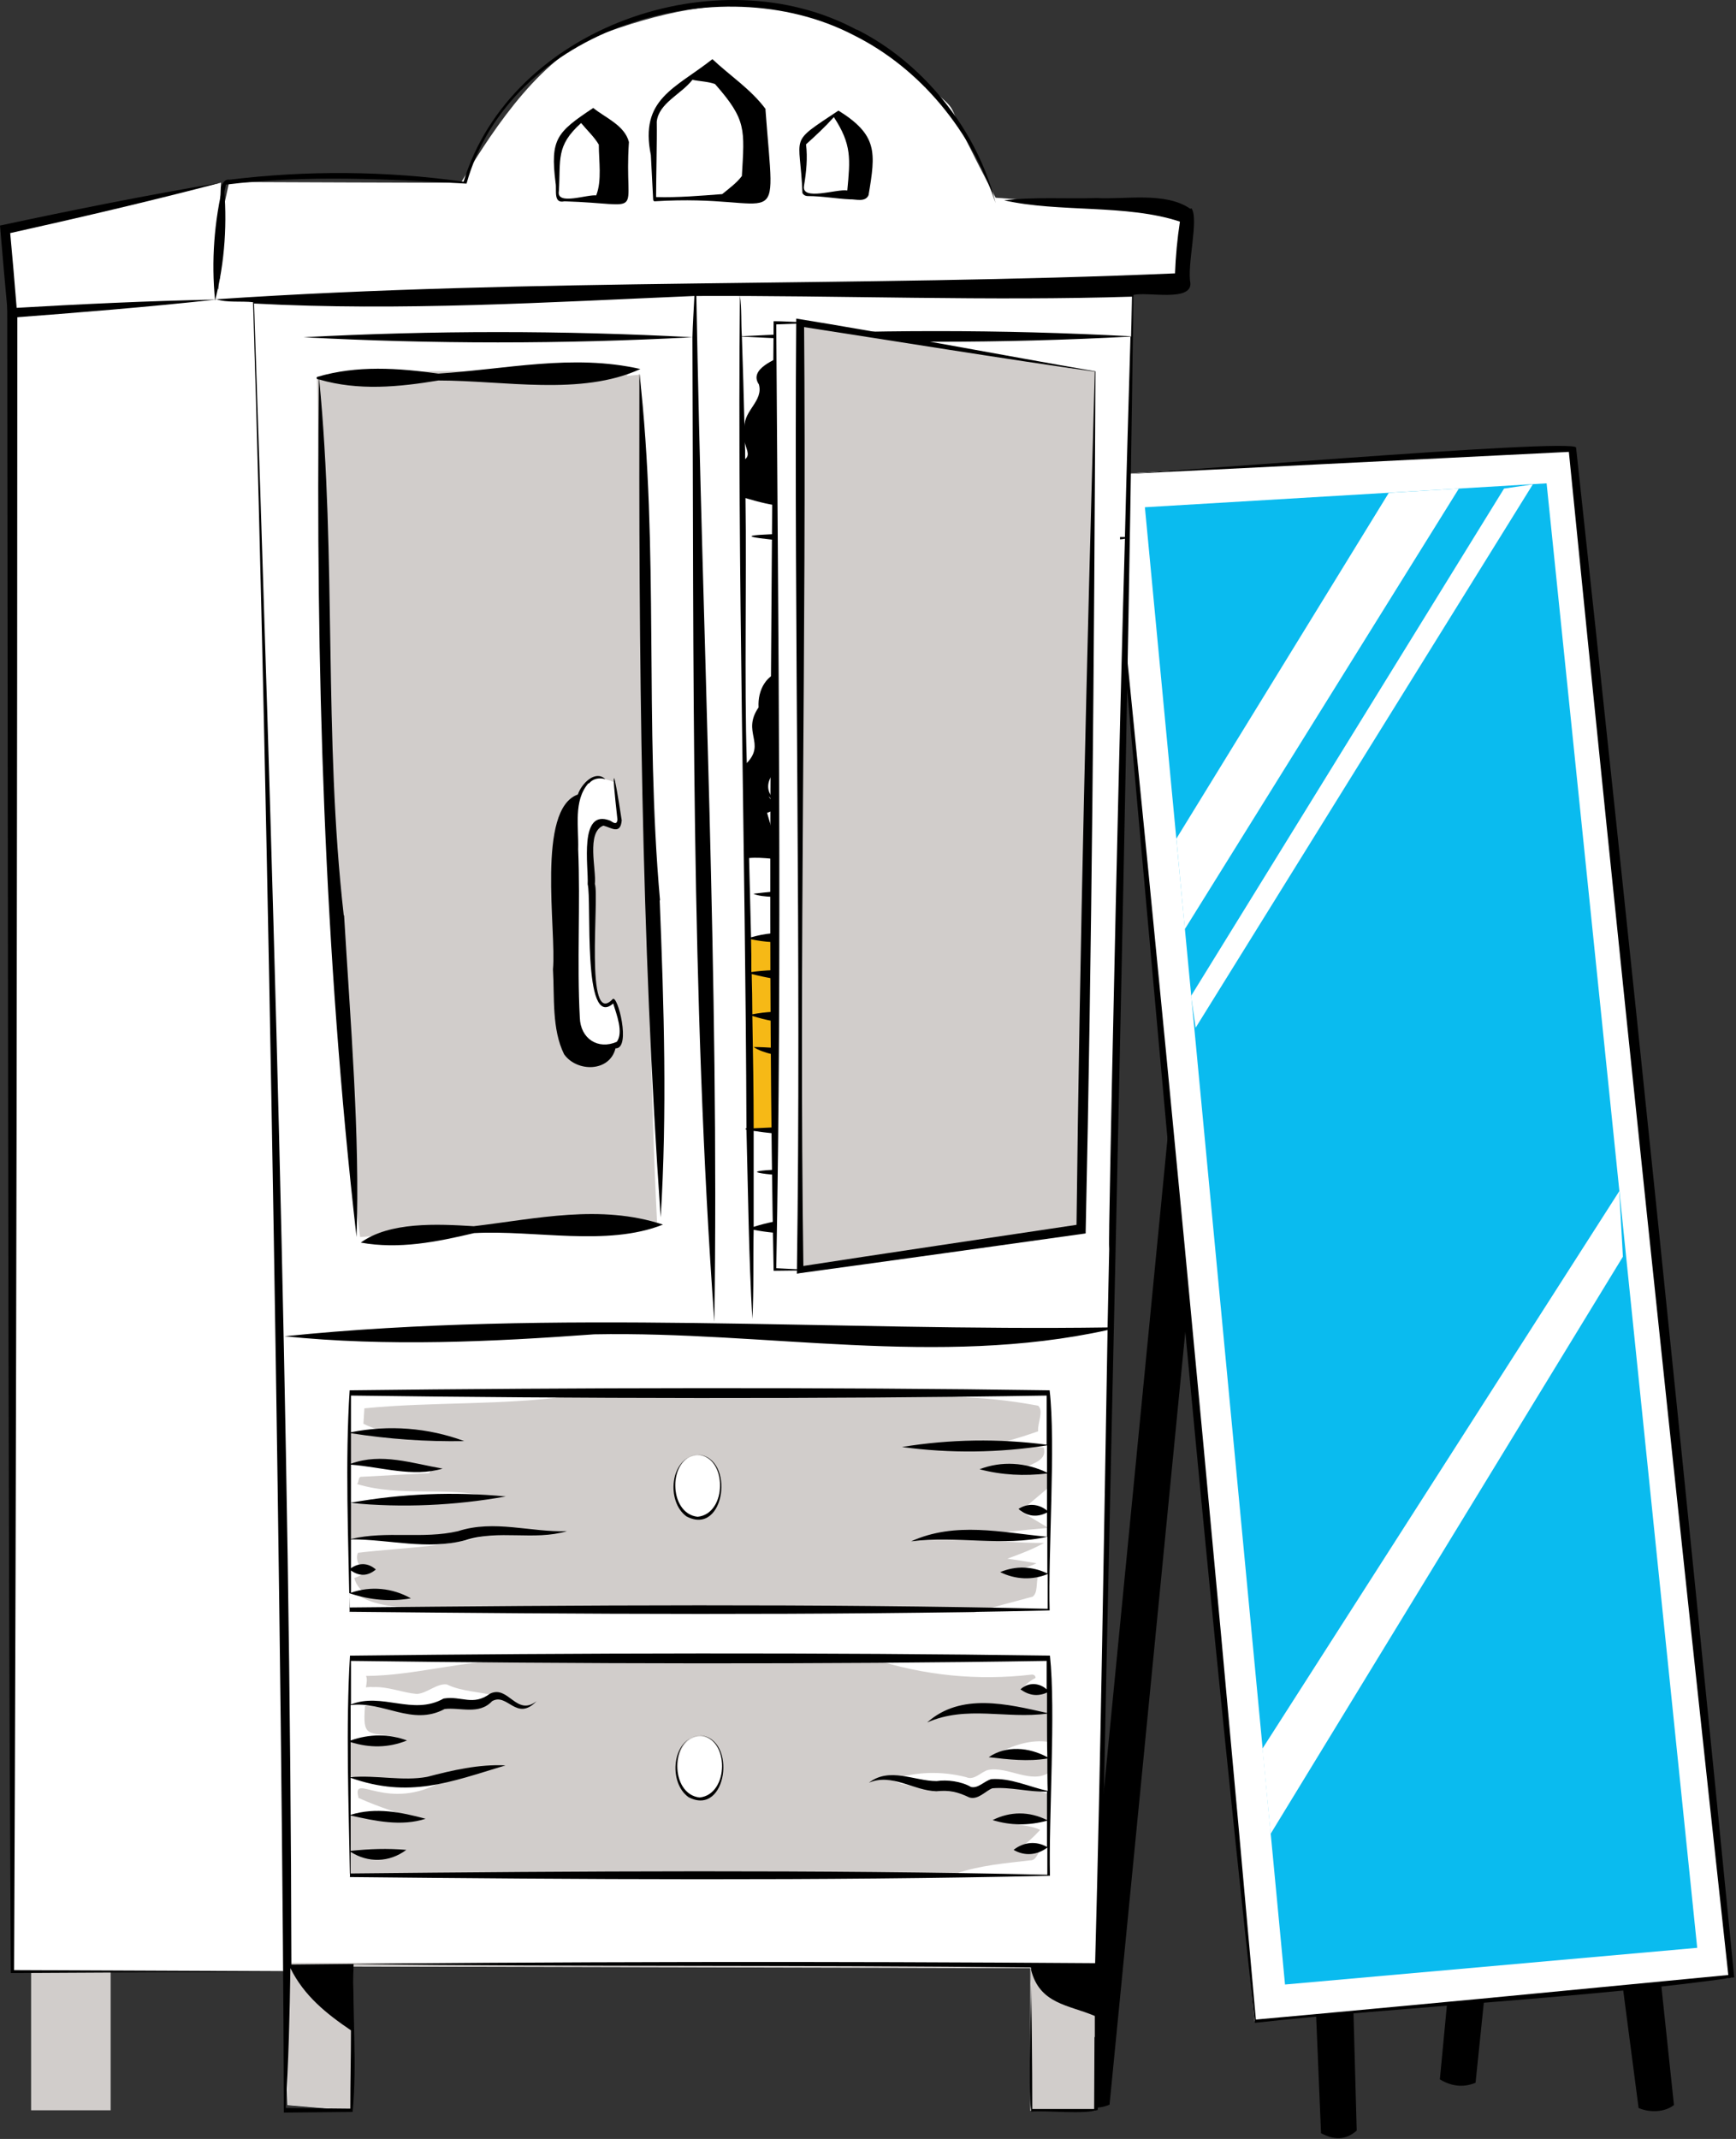 <svg width="707" height="871" viewBox="0 0 707 871" fill="none" xmlns="http://www.w3.org/2000/svg">
<rect x="0" y="0" width="707" height="871" fill="#333333" stroke="none"/>
<path d="M437.2 855.597C441.733 858.398 446.667 859.198 451.867 857.064L483.333 536.146L476.133 456.916L437.2 855.73V855.597Z" fill="black"/>
<path d="M586.266 846.66C590.8 849.461 595.733 850.261 600.933 848.127L604.4 814.515L589.333 815.849L586.4 846.66H586.266Z" fill="black"/>
<path d="M536 820.784L538 868.668C543.067 871.336 547.867 871.736 552.533 867.601L551.2 819.05L536 820.784Z" fill="black"/>
<path d="M676.4 807.979L660.933 809.447L667.333 858.398C672 860.399 678 860.132 681.733 857.198L676.533 808.113L676.4 807.979Z" fill="black"/>
<path d="M451.334 193.219L510.934 823.052L705.2 805.312L640.4 182.415L451.334 193.219Z" fill="white"/>
<path d="M706.267 805.178C687.067 609.906 663.067 377.287 641.867 182.281C641.867 178.013 452.8 194.419 451.2 193.085C469.467 396.761 488.8 621.777 511.067 823.719C566 817.583 652.267 813.181 706.4 805.178H706.267ZM608 813.448C580.667 815.982 538.533 819.984 511.467 822.385C493.467 619.91 472.267 396.094 451.467 193.352L638.933 184.015C658.267 378.487 682.667 610.039 703.867 804.245L607.867 813.448H608Z" fill="black"/>
<path d="M466.266 206.557L523.333 808.113L691.2 793.174L629.866 196.82L466.266 206.557Z" fill="#0ABBEF"/>
<path d="M479.066 341.54L565.6 200.688L594.133 198.954L482.533 378.354L479.066 341.54Z" fill="white"/>
<path d="M485.066 405.564L612.533 198.954L624.266 197.22L486.933 418.502L485.066 405.564Z" fill="white"/>
<path d="M514.134 712.077L659.467 485.06L660.934 511.736L517.467 746.757L514.134 712.077Z" fill="white"/>
<path d="M45.067 802.777H12.667V859.332H45.067V802.777Z" fill="#D1CDCB"/>
<path d="M130.667 111.456H5.067V802.778H130.667V111.456Z" fill="white"/>
<path d="M130.667 802.778C130.001 802.778 4.934 803.445 4.4 803.445C3.2 608.706 3.2 309.795 2.934 111.455V109.455C7.2 109.455 128.134 109.455 132.4 109.455C132.4 303.393 131.2 606.572 130.534 802.644L130.667 802.778ZM130.667 802.778C129.734 606.839 128.934 305.127 128.8 111.455L130.667 113.323H5.067L7.067 111.455C7.067 310.729 6.667 606.972 5.734 802.778L5.2 802.244L130.8 802.778L130.667 802.778Z" fill="black"/>
<path d="M481.333 115.59L461.066 115.99C458.666 222.696 445.466 819.85 446 859.465H419.6V801.444C419.466 801.444 143.733 800.777 143.733 800.777C143.733 815.582 143.466 844.526 143.333 859.465L117.066 857.198C115.2 820.384 114.533 582.563 114.133 540.547H115.6C112.666 493.73 104.666 176.279 103.066 121.726C99.733 121.726 92.933 121.859 89.6 121.992V91.314L93.333 74.108C93.333 74.108 187.6 74.508 187.733 74.375C197.6 58.236 217.466 25.423 241.866 15.02C297.066 -5.922 334.666 -2.587 377.866 35.027C388.266 44.097 386.666 41.83 390.4 50.633C394.533 59.569 401.6 73.174 405.466 80.51C406.4 80.51 477.2 86.112 480.533 86.379L481.466 115.457L481.333 115.59Z" fill="white"/>
<path d="M267.733 497.865C227.466 493.863 186.133 501.066 146.666 503.733C130.666 389.024 132.4 270.314 129.066 154.538C169.333 148.269 213.733 152.804 255.466 151.337V153.071C257.333 152.937 259.066 152.67 260.8 152.537C265.333 263.111 262 386.89 267.6 497.865H267.733Z" fill="#D1CDCB"/>
<path d="M427.333 567.357H142.267V656.723H427.333V567.357Z" fill="#D1CDCB"/>
<path d="M427.6 675.53H142.4V762.896H427.6V675.53Z" fill="#D1CDCB"/>
<path d="M446.533 799.443C446.533 813.448 446.267 845.06 446.133 859.332H419.733V801.31C419.6 801.31 143.867 800.643 143.867 800.643C143.867 815.449 143.6 844.393 143.467 859.332L117.2 857.064V799.309H446.667L446.533 799.443Z" fill="#D1CDCB"/>
<path d="M294 719.68C294.133 736.486 276 736.486 276.133 719.68C276 702.874 294.133 702.874 294 719.68Z" fill="white"/>
<path d="M293.067 605.238C293.2 622.044 275.067 622.044 275.2 605.238C275.067 588.431 293.2 588.431 293.067 605.238Z" fill="white"/>
<path d="M148 579.762C152.933 582.296 158.133 583.23 163.2 584.163C156.267 583.096 149.2 582.163 142.267 583.763V567.357H230.667L233.2 568.291C205.067 572.426 176.533 570.692 148.4 573.493C148.267 575.493 148.133 577.628 148 579.762Z" fill="white"/>
<path d="M199.867 609.639C180.667 611.64 161.467 612.574 142.267 612.44V596.168C153.333 596.034 164.533 596.835 175.467 598.835L174.8 599.902C165.6 600.436 156.4 600.836 147.2 601.37C145.733 601.236 146.267 603.904 145.333 604.304C163.2 609.773 181.867 605.104 199.733 609.639H199.867Z" fill="white"/>
<path d="M145.733 632.448C144.533 635.249 146.8 639.517 149.2 639.784C147.733 641.117 146 642.051 144.267 642.585C145.2 645.919 147.467 648.453 150 648.987L145.867 649.654C156.8 656.323 170.4 653.655 182.667 656.59H142.267V627.246C146.667 625.512 151.2 626.045 155.733 626.445C171.333 628.313 186.8 625.378 202.267 624.044C184 630.047 164.667 630.047 145.733 632.314V632.448Z" fill="white"/>
<path d="M427.467 567.357V599.902C423.2 599.902 418.933 599.769 414.8 599.369C418.133 596.034 426.8 595.768 425.067 589.499C416.4 587.765 407.6 591.099 398.933 589.499C406.933 587.898 414.933 585.63 422.8 582.829C422.4 579.762 425.2 574.56 422.8 572.426C411.467 570.292 400 569.091 388.533 568.824C398 567.624 417.867 567.09 427.6 567.357H427.467Z" fill="white"/>
<path d="M427.467 605.238V656.724H396.534C404.534 654.456 412.534 652.322 420.534 650.188C422.8 648.587 421.867 644.319 422.8 641.785C419.067 641.385 415.467 640.718 411.867 639.517C415.334 639.117 418.8 638.183 422.134 636.583C418.134 635.916 414.267 635.249 410.267 634.715C415.334 632.848 420.4 630.981 425.2 628.313C414.934 628.313 404.667 627.513 394.4 626.179C405.2 624.178 416.134 623.111 426.934 622.177C423.2 619.91 419.334 617.642 415.6 615.375L427.467 605.371V605.238Z" fill="white"/>
<path d="M427.6 675.53L427.6 690.069C424 688.469 420.4 687.535 416.666 687.135C418.133 685.534 419.866 684.2 421.733 683.266C421.733 682.199 420.8 681.799 420 681.933C398.266 684.467 376.266 682.333 355.066 675.397H427.733L427.6 675.53Z" fill="white"/>
<path d="M427.6 721.814V730.617C420.133 728.883 412.4 725.549 404.8 727.416C401.066 728.35 397.333 730.751 393.6 729.55C384 726.616 373.466 729.55 363.6 725.015V724.482C373.333 721.414 383.6 721.147 393.466 723.681C396.8 725.149 399.466 721.547 402.4 720.747C410.533 719.146 420 726.749 427.466 721.681L427.6 721.814Z" fill="white"/>
<path d="M427.6 709.409V715.945C420.266 715.145 412.666 716.746 405.333 714.478C412.4 710.743 419.866 708.076 427.6 709.409Z" fill="white"/>
<path d="M427.6 741.421L427.6 762.896L389.467 762.896C399.2 759.561 409.333 758.761 419.467 757.561C422 757.694 422.4 754.76 423.867 753.426C421.067 753.826 418.133 753.426 415.333 752.626C418.267 750.491 420.933 748.091 423.6 745.156C418.933 742.889 412 743.022 406.667 741.555L427.733 741.288L427.6 741.421Z" fill="white"/>
<path d="M201.6 690.869C201.867 690.869 202.133 690.869 202.4 690.869C194.933 698.072 185.067 692.87 176.4 695.404C167.333 701.006 158 692.47 148.667 694.604C147.6 707.942 149.733 705.141 161.867 707.409C155.467 709.009 148.933 709.676 142.267 709.41V675.53C150.8 675.53 200.667 675.13 207.867 676.197C188.133 676.197 168.667 682.333 149.067 682.466C150.267 684.867 147.6 689.402 149.733 690.736C159.867 693.004 170 698.072 179.6 691.536C190 688.602 184 696.205 201.467 690.869H201.6Z" fill="white"/>
<path d="M202.267 690.736C195.467 688.735 188.4 689.002 182 685.934C177.867 685.401 174 689.535 169.733 689.802C163.867 689.269 158 686.734 152 687.001C149.6 686.734 142.267 687.668 144.667 691.269C148.4 694.604 153.333 693.003 157.867 693.67C161.333 694.204 164.667 696.205 168.267 696.338C175.733 695.805 183.2 690.736 190.8 694.471L202.267 690.603V690.736Z" fill="white"/>
<path d="M145.867 732.085C154.267 735.819 162.934 738.754 171.734 740.888C170.134 740.888 142.934 739.421 142.4 739.154V723.281C154.934 726.616 168 726.349 180.8 725.015C157.6 738.62 143.2 721.147 146 731.951L145.867 732.085Z" fill="white"/>
<path d="M250.4 318.599C250 321.666 254.266 336.472 250.666 336.339C247.866 336.205 243.733 333.938 242.8 337.939C239.6 347.409 241.2 358.613 241.066 368.617C242.266 374.086 238.4 418.369 249.733 407.165C255.066 421.703 256.666 427.972 238.133 424.905C228.133 403.43 231.866 376.62 232.533 352.611C234.4 341.007 230.933 309.929 250.266 318.599H250.4Z" fill="white"/>
<path d="M356.667 383.022C357.867 388.624 356.667 395.027 353.467 399.028C357.067 399.028 362.667 400.495 363.067 405.297C360.667 410.099 353.867 411.433 349.867 414.634C353.467 417.702 356.4 422.37 358 427.839C358.267 429.173 358.8 430.506 360.267 430.773C371.067 433.841 373.733 452.915 361.867 456.65C344.667 463.052 325.733 458.517 307.733 459.584C306.4 459.717 305.733 458.65 305.867 457.316C306 432.507 302.533 407.031 305.733 382.489C322.533 381.688 339.733 382.355 356.667 382.889V383.022Z" fill="url(#paint0_linear_2095_5812)"/>
<path d="M88.934 117.724C88.534 103.719 88.934 89.18 92.001 75.175C124.4 71.174 158 72.908 190 74.775C207.467 11.818 292.4 -14.458 347.734 14.353C347.734 14.353 347.6 14.353 347.467 14.219C375.2 27.958 395.734 53.7 405.467 82.644C400.934 64.771 391.334 47.965 378.534 34.36C370 25.29 360 17.554 348.8 11.952L349.067 12.219C292.4 -18.459 208 11.018 188.8 73.975C157.2 69.573 125.067 69.306 93.467 73.174C85.467 71.574 87.867 111.722 88.8 117.724H88.934ZM376.934 35.827C376.8 35.694 376.667 35.294 376.667 35.16L376.934 35.827Z" fill="black"/>
<path d="M279.6 617.509C295.333 625.779 299.6 593.367 284.133 592.3C296.533 593.367 296.133 616.442 284.133 617.642C272.133 616.442 271.733 593.367 284.133 592.3C272.8 593.5 271.2 611.507 279.6 617.509Z" fill="black"/>
<path d="M280.4 731.818C296.133 740.087 300.4 707.675 284.933 706.608C297.333 707.675 296.933 730.751 284.933 731.951C272.933 730.751 272.533 707.675 284.933 706.608C273.6 707.809 272 725.816 280.4 731.818Z" fill="black"/>
<path d="M239.866 318.999C241.733 316.865 244.266 316.598 246.533 317.265C242.4 313.397 236.8 319.132 235.333 323.534C218.4 329.536 226.666 378.621 225.2 394.76C225.866 406.098 224.666 419.036 229.733 429.306C234.933 436.642 248.266 436.642 250.666 426.905C257.2 427.172 251.466 404.497 249.466 406.898C238 418.902 244.133 365.283 242.266 359.947C242.933 354.212 238.666 338.873 245.733 336.205C248.933 337.005 252.666 340.073 253.2 334.071C249.866 312.196 248.8 310.196 251.466 333.804C251.2 335.938 250 335.138 248.533 334.204C235.6 329.003 239.733 353.011 239.333 360.081C241.066 366.483 237.066 419.703 249.733 408.632C251.066 413.034 254 420.37 251.2 424.238C243.6 427.572 236.4 423.037 236.133 414.367C234.933 391.959 236.4 368.084 235.466 345.809C235.733 336.739 233.466 326.068 239.6 318.999H239.866Z" fill="black"/>
<path d="M306.933 426.372C310.8 429.039 318 429.973 323.067 431.307V427.305C317.733 426.905 312.4 426.372 306.933 426.372Z" fill="black"/>
<path d="M319.867 217.361C301.2 217.894 301.734 218.561 319.867 220.295V217.361Z" fill="black"/>
<path d="M484.8 85.045C474.667 77.976 458.134 81.311 446.667 80.644C434.267 81.044 420.8 80.11 408.934 81.577C431.334 86.646 458.8 83.045 480.534 90.247C479.467 97.183 478.8 104.252 478.534 111.322C348.667 116.924 217.734 113.189 88.134 121.859C92.267 123.326 98.267 122.526 103.067 123.059C109.2 318.732 115.2 693.537 115.6 860.265L143.6 859.998C145.467 841.058 143.467 819.584 144 799.843C234.667 800.91 329.067 800.11 419.867 801.177C420.4 810.78 418.4 850.395 420 859.865C426.267 859.332 441.467 861.066 447.067 859.198C451.067 628.846 458.667 353.278 461.6 120.125C467.067 118.658 485.2 123.059 484.8 115.323C483.334 107.587 488.4 89.047 485.2 84.779L484.8 85.045ZM142.667 858.665L116.4 858.398C117.467 840.391 118 819.317 118.267 801.444C123.867 812.781 132.934 819.984 142.934 826.786C142.934 837.323 142.667 847.994 142.667 858.531V858.665ZM445.734 829.587C445.734 836.923 445.6 851.595 445.6 858.798C439.334 858.798 426.667 858.798 420.4 858.798C420.4 841.058 420.134 819.717 419.867 801.977C423.334 816.116 435.2 816.382 445.867 820.917V829.454L445.734 829.587ZM460.4 136.931C407.734 134.13 354.667 134.13 302.134 136.931C301.734 131.463 302.134 125.727 301.334 120.392C300.267 233.233 303.6 346.475 304 459.45C303.467 459.45 303.467 459.984 304 459.984C304.667 485.593 304.934 511.603 306.4 537.079C307.067 525.208 306.667 512.803 306.934 500.799C312.4 501.866 317.734 502.266 323.067 502.533V496.131C317.6 496.931 312.267 497.865 306.934 499.599C306.934 486.527 306.934 473.456 306.934 460.518C312.267 461.318 317.734 461.851 323.067 462.251V458.917C317.734 458.917 312.267 459.184 306.934 459.45C306.934 444.245 306.667 428.906 306.4 413.7C311.867 415.434 317.334 416.501 323.067 416.635V412.233C317.467 411.699 312 411.966 306.4 413.033C306.4 407.565 306.267 402.096 306.134 396.627C311.734 398.094 317.334 399.028 322.934 399.562V395.027C317.334 394.893 311.734 395.027 306 395.827C306 391.425 306 386.89 305.867 382.489C311.6 383.689 317.334 384.089 322.934 383.156V380.355C317.2 379.421 311.467 380.088 305.867 381.688C305.6 370.884 305.334 360.214 305.067 349.41C310.8 348.876 317.067 350.343 322.934 350.077V346.875C321.067 346.875 319.2 347.142 317.334 347.276C315.467 341.94 314 336.472 312.4 331.003C315.734 329.536 319.334 329.402 322.934 329.669V325.934C320.4 325.801 317.867 325.934 315.334 326.601C314.267 326.201 313.467 325.134 312.934 323.934C313.2 324.734 315.334 326.335 315.2 325.268C309.2 319.932 315.734 310.729 322.934 311.796V308.195C322 308.328 320.934 308.595 319.867 308.861C318.267 304.326 317.067 299.658 316.4 294.856C318.534 294.99 320.8 295.123 322.934 295.123V291.522C321.734 291.522 320.4 291.522 319.2 291.522C318.134 290.188 317.467 288.587 317.067 286.72C317.334 287.787 319.6 290.054 319.734 288.854C315.2 285.386 317.6 275.382 323.067 274.049V270.581C321.734 271.114 320.4 272.048 319.334 273.115C312.134 274.315 308.534 280.851 308.934 288.054C302 298.191 312 302.592 304.134 310.729C303.067 274.849 304.134 238.836 303.6 202.822C308.934 204.423 314.267 205.757 319.867 206.29C319.867 202.956 320.267 195.62 318.267 192.685C318.8 192.685 319.334 192.685 319.867 192.819V191.351C319.2 191.485 318.667 191.618 318 191.885C317.334 190.018 316.267 188.284 315.6 186.55C316.934 185.082 318.4 183.882 320 183.215V178.813C314.267 179.48 315.2 171.877 320 171.744V166.942C318.667 166.142 318.934 164.008 320 162.807V144.267C315.867 146.268 304.8 150.269 309.067 156.538C310.934 163.208 303.067 167.076 303.2 173.745C302.934 161.474 302.534 149.202 302.134 137.065C354.8 139.866 407.867 139.866 460.4 137.065C459.6 164.275 458.8 191.485 458.134 218.695C457.467 218.695 456.8 218.695 456.134 218.695V219.628C456.8 219.628 457.467 219.495 458.134 219.362C455.867 298.458 452.8 435.708 451.734 499.198V499.999C451.734 501.599 451.6 507.068 451.734 508.669L451.067 540.547C340.534 542.148 225.2 532.944 115.867 544.148C157.867 548.417 200 546.416 242 543.348C311.734 542.014 381.867 556.82 451.067 541.614C449.6 624.978 448.267 716.479 446 799.443C338.534 798.643 225.734 798.776 118.667 799.976C118.267 584.43 110.8 342.074 103.467 123.593C163.2 126.794 223.2 123.059 282.8 120.525C282.534 126.127 282.134 131.729 282 137.331C229.334 134.53 176.267 134.53 123.6 137.331C176.267 140.132 229.334 140.132 282 137.331C282.534 270.714 281.334 405.297 290.934 538.28C292.934 399.295 286 259.51 283.6 120.525C341.467 120.258 403.334 122.659 461.334 120.792C461.2 126.261 460.934 131.863 460.8 137.331L460.4 136.931ZM303.334 179.88C303.467 182.148 305.867 185.216 303.467 186.95C303.467 184.549 303.467 182.281 303.334 179.88ZM314.267 294.189C314.267 294.189 314.4 294.189 314.534 294.189C314.534 294.456 314.534 294.723 314.667 294.99C314.667 294.723 314.4 294.456 314.267 294.189Z" fill="black"/>
<path d="M306.8 363.949C310.8 365.683 318 365.016 323.066 365.549V362.481C317.6 362.748 312.266 363.282 306.8 363.949Z" fill="black"/>
<path d="M88.267 121.592C88.267 121.592 88.133 121.592 88 121.726C88.267 121.726 88.4 121.459 88.267 121.592Z" fill="black"/>
<path d="M87.733 121.992C87.733 121.992 87.867 121.992 88 121.992C88 121.992 88 121.859 88 121.726C87.733 121.726 87.467 121.992 87.733 121.992Z" fill="black"/>
<path d="M268.8 366.616C262.4 295.256 268.533 223.23 260.4 152.003C260.133 266.046 261.066 381.822 269.066 495.73C271.733 453.048 270.4 409.565 268.666 366.616H268.8Z" fill="black"/>
<path d="M140 372.752C131.733 300.192 137.067 226.965 130 154.538C146 159.206 162.4 157.606 178.533 154.938C205.333 154.938 236.667 161.34 260.8 150.27C233.2 144.001 206 150.403 178.533 152.137C162.133 149.869 145.467 148.669 129.2 153.471C128.533 154.004 129.2 154.538 129.867 154.538C128.533 270.581 132 388.224 145.2 503.734C146.667 462.518 142.667 415.701 140.133 372.752H140Z" fill="black"/>
<path d="M270 498.665C244.4 490.262 218.667 496.264 192.933 499.332C178.133 498.398 158.667 497.465 146.933 506.001C162.533 508.802 177.867 505.734 193.067 502.133C218 500.799 247.2 507.735 270 498.665Z" fill="black"/>
<path d="M142.266 656.323C235.066 657.257 334.533 657.924 427.466 655.79C426.8 633.381 430 587.631 427.466 566.156C338.133 564.823 231.733 565.089 142.4 566.156C140.533 594.834 141.866 627.112 142.4 656.19L142.266 656.323ZM142.933 648.987C150.8 651.521 159.066 652.322 167.333 650.854C159.733 646.586 150.933 645.786 142.933 648.587C142.933 645.519 142.933 642.585 142.933 639.517C146.266 641.918 149.733 641.918 153.066 639.117C149.866 636.316 146.266 636.316 142.933 638.583C142.933 634.715 142.933 630.847 142.933 626.846H143.2C158.533 626.846 174 631.247 189.333 627.246C203.2 622.711 217.333 627.513 230.933 623.511C216.133 624.045 201.333 618.709 186.533 623.511C172.133 626.846 157.333 623.244 142.933 626.712C142.933 621.777 142.933 616.975 142.933 612.04C164 614.041 185.066 613.107 206 609.372C184.933 607.372 163.733 608.172 142.933 611.907C142.933 606.705 142.933 601.636 142.933 596.434C155.333 597.368 168 601.636 180.266 598.035C167.866 595.901 155.333 591.499 142.933 596.034C142.933 591.899 142.933 587.765 142.933 583.63C158.4 586.031 173.466 587.098 189.066 586.831C174.266 581.362 158.4 580.162 142.933 583.229C142.933 578.294 142.933 573.226 142.933 568.291C233.466 569.491 336 569.758 426.266 568.291V588.298C406.8 585.764 386.933 586.031 367.333 589.232C387.066 591.899 406.8 591.633 426.4 588.565V599.636C417.733 595.501 407.866 594.834 398.933 598.302C408.133 600.703 417.066 601.103 426.4 600.036C426.4 604.437 426.4 610.573 426.4 615.108C422.933 612.307 418.533 612.04 414.8 614.441C418.133 617.509 422.4 618.042 426.4 615.908V625.779C407.866 624.045 389.066 619.51 371.066 627.646C389.6 625.245 408.4 629.913 426.533 625.779V640.717C420.4 637.783 413.733 637.516 407.333 640.184C413.6 643.252 420.4 643.518 426.666 640.984V655.123C334.266 652.989 234.8 653.656 142.266 654.589C142.266 652.588 142.266 650.721 142.266 648.72L142.933 648.987Z" fill="black"/>
<path d="M142.4 764.363C234 765.297 335.6 765.964 427.6 763.83C427.067 740.488 430 696.738 427.6 674.197C338.267 672.863 231.867 673.129 142.534 674.197C140.8 702.874 142 735.152 142.534 764.23L142.4 764.363ZM142.8 762.896C142.8 759.962 142.8 757.027 142.8 754.093C149.867 758.628 158.534 758.494 165.467 753.292C157.6 752.625 150.667 752.892 142.8 753.693C142.8 748.891 142.8 744.089 142.8 739.287C152.8 741.555 163.467 743.822 173.334 740.621C163.334 737.953 153.067 735.819 142.8 739.021C142.8 733.952 142.8 729.017 142.8 723.948C166.667 732.351 182.934 725.816 205.867 718.88C195.067 718.346 184.134 720.88 174 723.548C164 725.416 153.334 722.748 142.8 723.682C142.8 718.88 142.8 714.211 142.8 709.41C150.534 711.81 158.134 711.81 165.734 708.743C158.4 705.942 150.267 706.075 142.8 708.743C142.8 703.941 142.8 699.139 142.8 694.337C156.134 692.603 167.867 703.007 181.067 695.938C187.334 695.138 195.067 698.472 200.4 692.737C206.667 689.135 210.267 701.273 218.534 692.737C210.267 699.139 207.067 686.068 199.6 689.669C192.534 694.871 188 690.469 180.667 691.67C168.134 698.739 155.6 689.002 142.934 694.071C142.934 688.202 142.934 682.2 142.934 676.331C232.8 677.531 336.267 677.798 426.267 676.331V687.935C423.2 685.134 418.667 685 415.6 687.935C419.2 690.469 422.534 690.869 426.4 689.269V697.539C410.4 693.937 391.334 689.135 377.6 701.407C393.6 694.337 409.867 700.073 426.4 697.805C426.4 702.074 426.4 711.41 426.534 715.545C419.2 711.544 409.867 710.61 402.667 715.545C410.667 716.479 418.667 717.413 426.534 716.079C426.534 719.547 426.534 725.682 426.667 729.284C418.934 727.55 411.6 723.948 403.734 724.482C400.8 725.282 398.4 728.35 395.467 727.683C391.6 725.416 385.734 724.615 381.467 725.282C372.4 725.282 362.267 719.413 353.867 725.949C363.2 721.948 372 729.15 381.334 729.417C386.8 728.883 390 729.684 394.8 731.951C398.4 733.018 401.334 729.284 404.134 728.216C411.334 727.55 419.067 729.817 426.4 729.55V741.155C419.2 737.553 411.467 737.553 404.267 741.155C411.6 743.422 418.934 743.422 426.4 741.421V752.092C422 749.558 416.8 750.091 412.8 753.292C417.334 755.96 422.4 755.427 426.534 752.359V763.43C333.867 761.295 234.534 761.962 142 762.896H142.8Z" fill="black"/>
<path d="M311.867 44.497C305.867 36.361 297.2 30.759 290.133 24.09C274.933 36.094 260.4 40.229 265.067 63.171L266 81.177C266 81.578 266.267 81.978 266.533 81.978C319.333 78.643 315.733 98.384 311.733 44.497H311.867ZM302 71.841C300.133 74.375 297.067 76.642 294.133 79.043C285.2 79.71 276.133 80.51 267.2 80.244C267.2 71.707 267.6 57.835 267.467 49.566C268.267 41.963 277.467 38.361 282 32.493C285.067 33.16 288.267 33.16 291.2 34.227C304.133 48.899 303.2 52.633 302.133 71.707L302 71.841Z" fill="black"/>
<path d="M326.8 78.643C327.467 79.71 328.4 79.844 329.067 79.844C334.8 79.844 340.534 80.911 346.134 81.177C348.4 81.044 352.4 82.511 353.734 79.444C356.667 61.97 357.467 55.035 341.467 45.031C320.667 58.903 325.867 54.234 326.8 78.643ZM327.467 75.442C328.4 69.973 328.934 64.238 328.267 58.769C332.134 55.301 336 51.7 339.6 47.698C346.934 58.903 346.267 64.771 345.067 77.576C341.067 76.776 326.134 82.111 327.467 75.575V75.442Z" fill="black"/>
<path d="M256.133 57.835C254.4 51.033 246.533 47.965 241.6 43.964C226.8 53.834 224 56.502 226.267 74.508C226.8 77.309 225.2 83.045 229.867 81.978C264 83.045 254 89.314 256.133 57.835ZM242.933 79.577C239.2 79.043 226.533 83.845 227.6 77.843C228.4 64.905 226.267 59.436 236.667 50.099C239.067 53.034 242 55.701 243.867 58.902C243.867 65.438 245.2 73.575 242.8 79.577H242.933Z" fill="black"/>
<path d="M323.067 475.99C303.2 476.657 303.6 477.591 323.067 479.058V475.99Z" fill="black"/>
<path d="M90.001 74.375L2.134 93.315L5.067 127.328L88 121.992" fill="white"/>
<path d="M90.001 74.375C60.934 81.978 31.733 88.78 2.4 95.316L4 93.182C4.933 103.052 6.133 117.191 6.933 127.194L4.933 125.46C32.533 123.86 60.267 122.526 88 121.992C59.867 125.06 31.6 127.328 3.333 129.462C2.267 117.991 0.933 103.185 0 91.848C29.867 85.446 59.867 79.443 90.001 74.375Z" fill="black"/>
<path d="M326 131.462H315.467V516.938L326.267 517.205" fill="white"/>
<path d="M326 131.729C322.533 131.862 318.933 131.996 315.466 132.129L316.133 131.462C316.933 259.776 318.533 388.624 316.133 516.938L315.6 516.405C319.2 516.538 322.8 516.805 326.4 516.938V517.338C322.666 517.338 318.8 517.472 315.066 517.472C312.533 388.757 314.133 259.51 315.066 130.795C318.8 130.795 322.4 131.062 326.133 131.196V131.596L326 131.729Z" fill="black"/>
<path d="M446 151.336L326 131.462L326 517.072L440.4 500.532L446 151.336Z" fill="#D1CDCB"/>
<path d="M445.866 151.337C410.533 146.401 360.4 138.265 325.733 132.93L327.466 131.462C328.533 259.91 325.333 388.891 327.2 517.072L325.733 515.738C354.133 511.336 411.466 502.8 440 498.532L438.4 500.399C439.733 386.09 442.666 266.179 445.866 151.203V151.337ZM446.133 151.203C445.6 266.979 444.666 387.024 442.133 502.266C412.8 506.401 355.466 514.404 326 518.406L324.533 518.672C326.4 389.291 323.333 259.11 324.266 129.729C360 135.464 409.866 144.934 446 151.203H446.133Z" fill="black"/>
<path d="M91.067 74.375C92.667 90.381 91.6 106.653 87.6 122.393C86 106.387 87.2 90.114 91.067 74.375Z" fill="black"/>
<defs>
<linearGradient id="paint0_linear_2095_5812" x1="0.294" y1="435.703" x2="704.51" y2="435.703" gradientUnits="userSpaceOnUse">
<stop stop-color="#FDE204"/>
<stop offset="0.7" stop-color="#F2A120"/>
<stop offset="1" stop-color="#EE882C"/>
</linearGradient>
</defs>
</svg>
